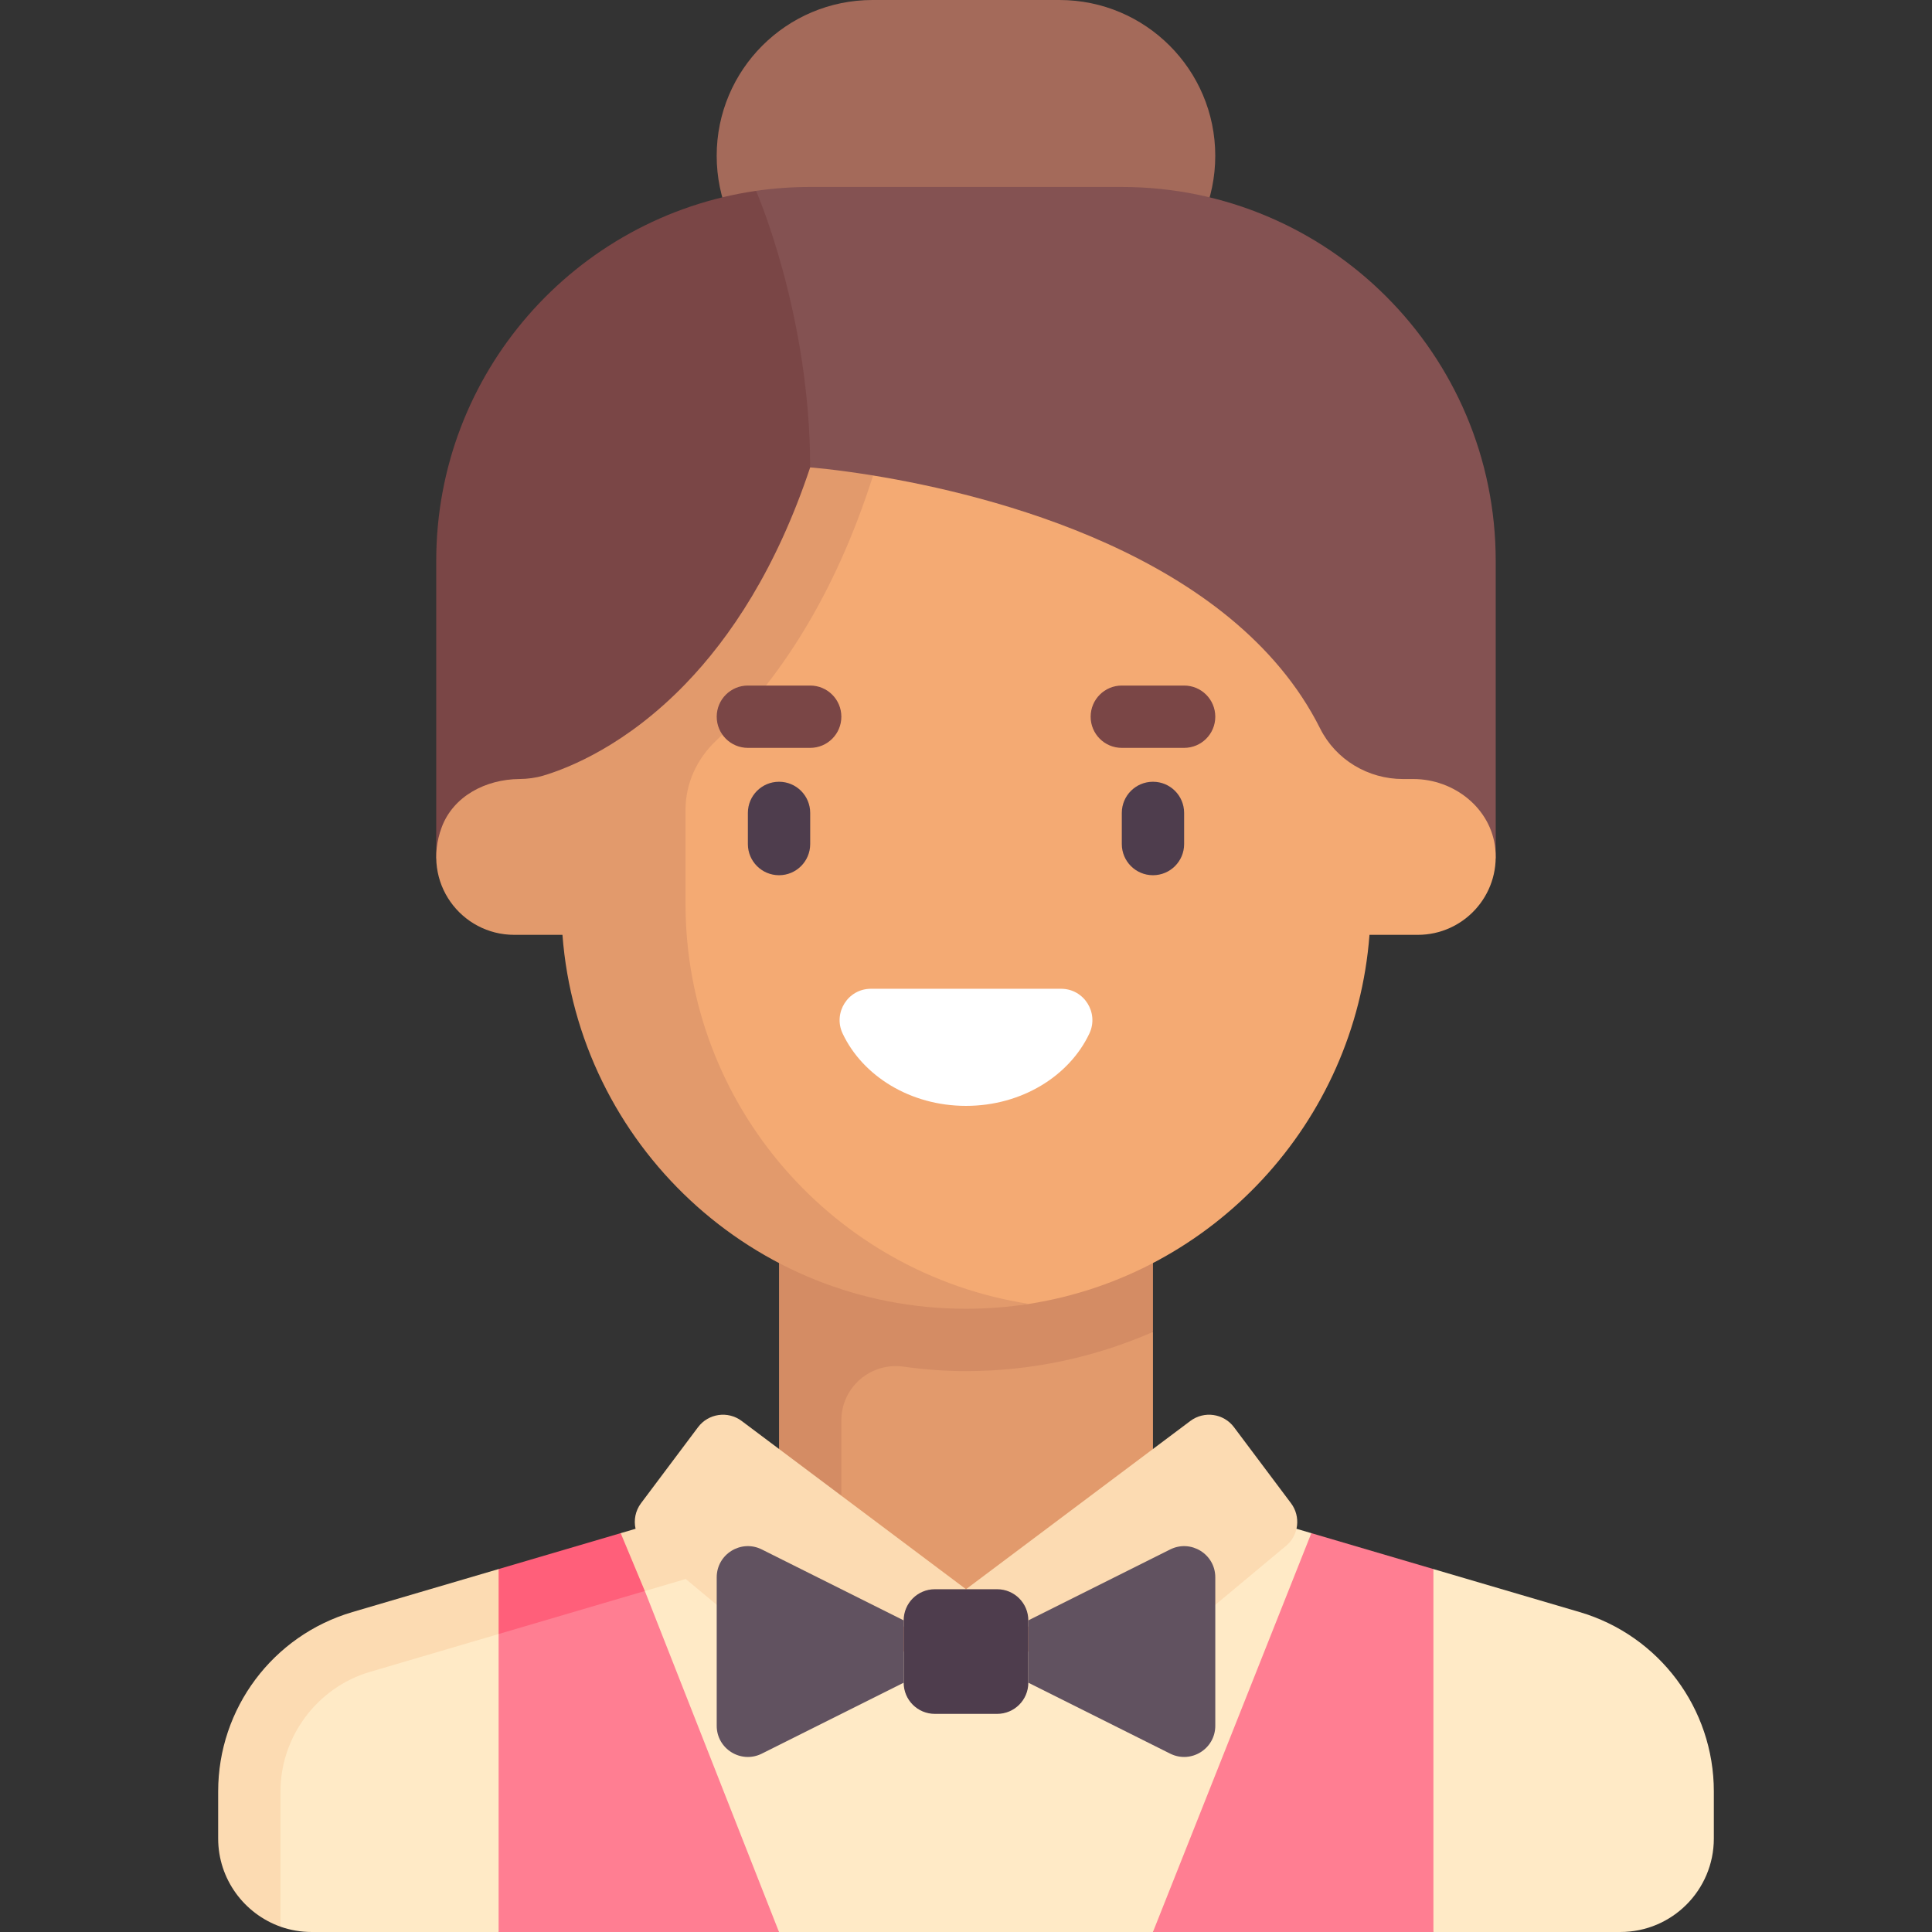 <svg id="Capa_1" enable-background="new 0 0 512 512" height="512" viewBox="0 0 512 512" width="512" xmlns="http://www.w3.org/2000/svg"><rect x="0" y="0" width="512" height="512" fill="#333333" stroke="none"/><g><path d="m280.766 0h-49.548c-22.804 0-41.29 18.486-41.29 41.29 0 22.804 18.486 41.29 41.29 41.29h49.548c22.804 0 41.29-18.486 41.29-41.29 0-22.804-18.486-41.29-41.29-41.29z" fill="#a46a5a"/><path d="m297.282 49.548h-82.581c-4.87 0-9.658.351-14.34 1.03l-42.34 176.917h238.358v-78.85c0-54.73-44.367-99.097-99.097-99.097z" fill="#845252"/><path d="m214.702 123.871c0-40.611-14.34-73.293-14.34-73.293-47.919 6.962-84.757 48.218-84.757 98.067v78.85h93.74z" fill="#7a4646"/><path d="m418.619 427.216-38.748-11.397-22.899 6.794-9.453-16.31-33.712-9.916h-115.613l-102.507 35.999c-21.087 6.203-30.407 20.384-30.407 42.364v12.476l9.05 23.364c2.583.913 5.363 1.41 8.26 1.41h49.548l30.011-15.759 44.295 15.759h99.097l35.141-20.537 39.189 20.537h49.54c13.682 0 24.774-11.092 24.774-24.774v-12.476c.001-21.979-14.48-41.332-35.566-47.534z" fill="#ffeac6"/><path d="m379.871 415.817v96.183h-74.331l41.979-105.699z" fill="#ff7e92"/><path d="m305.548 437.677v-84.698l-90.839-1.389v86.087z" fill="#e29a6c"/><path d="m206.452 313.806v123.871h16.516v-61.244c0-8.805 7.79-15.497 16.508-14.259 5.398.767 10.909 1.18 16.524 1.18 17.629 0 34.367-3.738 49.548-10.376v-39.172z" fill="#d48c64"/><path d="m374.556 206.452h-2.756c-9.243 0-17.802-5.111-21.941-13.376-23.143-46.222-87.714-62.047-118.466-67.064l-13.345 3.308c-20.731 62.192-54.883 79.288-66.76 82.832l9.122 35.59c4.23 55.419 39.079 97.169 95.581 97.169 5.682 0 11.26 1.486 16.702.635 48.669-7.611 86.431-47.958 90.235-97.804h12.804c12.105 0 21.776-10.417 20.538-22.775-1.074-10.745-10.915-18.515-21.714-18.515z" fill="#f4aa73"/><path d="m181.669 239.484v-24.885c0-6.939 2.988-13.45 8.02-18.228 14.686-13.945 29.966-35.135 40.682-67.275l1.023-3.086-.176-.027c-10.101-1.641-16.516-2.113-16.516-2.113-8.947 26.84-21.124 45.032-33.032 57.363-15.684 16.241-30.902 22.291-37.654 24.306-2.071.617-4.212.893-6.372.91-8.873.07-17.52 4.502-20.6 12.824-5.43 14.672 5.276 28.467 19.206 28.467h12.804c4.23 55.419 50.435 99.097 106.938 99.097 5.649 0 11.291-.452 16.702-1.293-51.453-7.939-91.025-52.383-91.025-106.06z" fill="#e29a6c"/><path d="m206.452 231.944c-4.565 0-8.258-3.698-8.258-8.258v-8.258c0-4.56 3.694-8.258 8.258-8.258s8.258 3.698 8.258 8.258v8.258c0 4.56-3.694 8.258-8.258 8.258z" fill="#4e3d4d"/><path d="m305.548 231.944c-4.565 0-8.258-3.698-8.258-8.258v-8.258c0-4.56 3.694-8.258 8.258-8.258 4.565 0 8.258 3.698 8.258 8.258v8.258c0 4.56-3.693 8.258-8.258 8.258z" fill="#4e3d4d"/><path d="m214.71 198.194h-16.516c-4.565 0-8.258-3.698-8.258-8.258s3.694-8.258 8.258-8.258h16.516c4.565 0 8.258 3.698 8.258 8.258s-3.694 8.258-8.258 8.258z" fill="#7a4646"/><path d="m313.806 198.194h-16.516c-4.565 0-8.258-3.698-8.258-8.258s3.694-8.258 8.258-8.258h16.516c4.565 0 8.258 3.698 8.258 8.258s-3.693 8.258-8.258 8.258z" fill="#7a4646"/><path d="m230.797 262.037c-6.086 0-10.086 6.361-7.488 11.865 5.311 11.251 17.947 19.166 32.691 19.166s27.38-7.915 32.691-19.166c2.598-5.504-1.401-11.865-7.488-11.865z" fill="#fff"/><path d="m256.008 421.161-59.458-44.594c-3.648-2.736-8.824-1.997-11.561 1.652l-15.113 20.15c-1.506 2.008-1.959 4.489-1.445 6.772l-3.942 1.16-15.589 15.66-16.762-6.145-38.756 11.399c-21.086 6.202-35.567 25.554-35.567 47.534v12.476c0 10.771 6.916 19.948 16.516 23.361v-35.836c0-14.548 9.75-27.581 23.71-31.685l83.689-24.617 32.98 27.488z" fill="#fcdbb2"/><path d="m327.019 378.219 15.113 20.15c2.638 3.517 2.058 8.484-1.319 11.298l-43.514 36.268-41.299-24.774 59.458-44.594c3.649-2.736 8.825-1.996 11.561 1.652z" fill="#fcdbb2"/><path d="m264.258 454.194h-16.516c-4.561 0-8.258-3.697-8.258-8.258v-16.516c0-4.561 3.697-8.258 8.258-8.258h16.516c4.561 0 8.258 3.697 8.258 8.258v16.516c0 4.56-3.697 8.258-8.258 8.258z" fill="#4e3d4d"/><path d="m201.887 410.62c-5.491-2.745-11.951 1.247-11.951 7.387v39.341c0 6.139 6.46 10.132 11.951 7.386l37.597-18.798v-16.516z" fill="#615260"/><path d="m310.113 410.62-37.597 18.799v16.516l37.597 18.798c5.491 2.745 11.951-1.247 11.951-7.386v-39.341c.001-6.138-6.46-10.131-11.951-7.386z" fill="#615260"/><path d="m132.137 433.035v78.965h74.307l-35.554-90.364-24.597-.761z" fill="#ff7e92"/><path d="m170.89 421.636-6.401-15.335-32.352 9.516v17.218z" fill="#ff5f7a"/></g></svg>